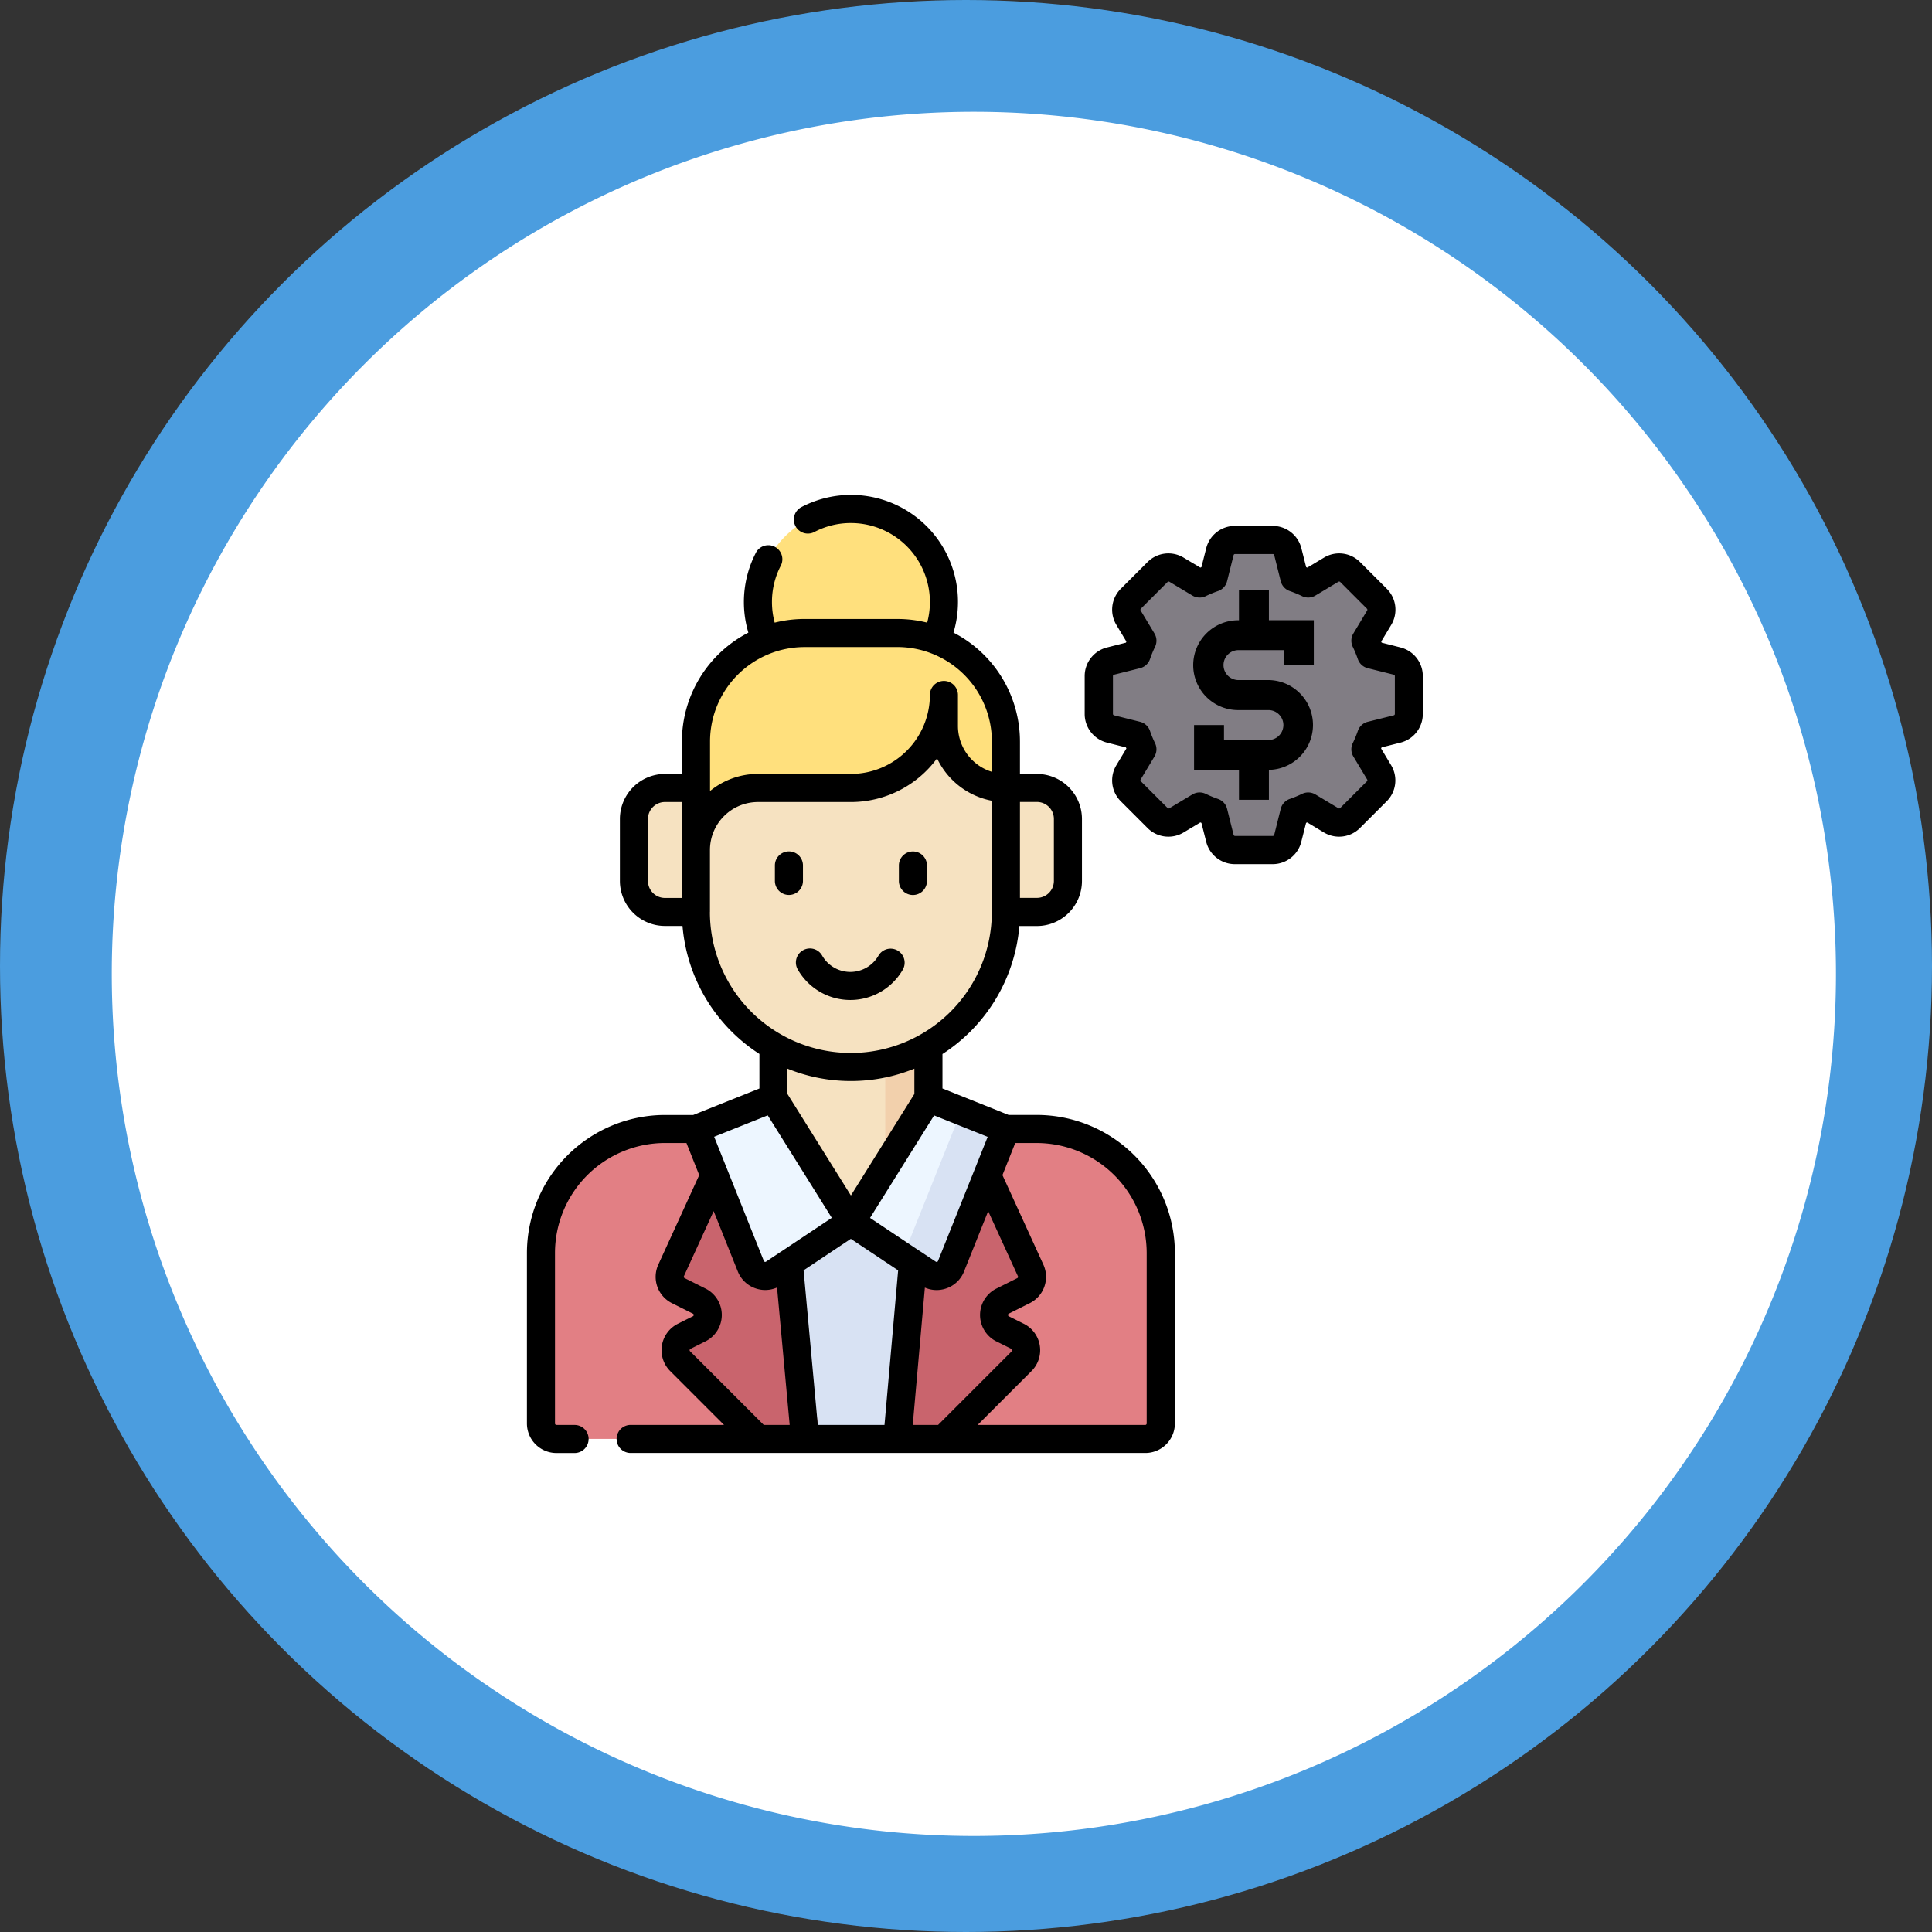 <svg xmlns="http://www.w3.org/2000/svg" width="121" height="121" viewBox="0 0 121 121">
  <rect x="0" y="0" width="121" height="121" fill="#333333" stroke="none"/>
  <g id="Grupo_10159" data-name="Grupo 10159" transform="translate(-108 -2415)">
    <g id="Grupo_5229" data-name="Grupo 5229">
      <circle id="Elipse_497" data-name="Elipse 497" cx="60.5" cy="60.5" r="60.5" transform="translate(108 2415)" fill="#4b9ddf"/>
      <path id="Trazado_1178" data-name="Trazado 1178" d="M53.993,0A53.993,53.993,0,1,1,0,53.993,53.993,53.993,0,0,1,53.993,0Z" transform="translate(115 2422)" fill="#fff"/>
      <g id="Grupo_5228" data-name="Grupo 5228" transform="translate(-1502.604 2159.672)">
        <g id="Grupo_5226" data-name="Grupo 5226">
          <g id="Grupo_5220" data-name="Grupo 5220">
            <path id="Trazado_9349" data-name="Trazado 9349" d="M1673.611,326.043h1.94a7.761,7.761,0,0,1,7.761,7.761v10.672a.97.97,0,0,1-.97.97h-36.889a.97.97,0,0,1-.971-.97V333.8a7.76,7.76,0,0,1,7.761-7.76h21.368Z" fill="#e27f84"/>
            <path id="Trazado_9350" data-name="Trazado 9350" d="M1672.48,328.953l2.714,5.939a.969.969,0,0,1-.448,1.271l-1.307.654a.97.97,0,0,0,0,1.735l.941.471a.971.971,0,0,1,.252,1.554l-4.869,4.869h-11.642l-4.869-4.869a.971.971,0,0,1,.252-1.554l.941-.471a.969.969,0,0,0,0-1.735l-1.307-.654a.969.969,0,0,1-.448-1.271l2.714-5.939,8.505,2.911Z" fill="#c9646d"/>
            <path id="Trazado_9351" data-name="Trazado 9351" d="M1667.823,334.451l-1.941,11H1662l-1.941-11v-3.9l3.848,1.317,3.881-1.318Z" fill="#d8e2f3"/>
          </g>
          <g id="Grupo_5221" data-name="Grupo 5221">
            <path id="Trazado_9352" data-name="Trazado 9352" d="M1698.108,296.733l-1.166-.292a.928.928,0,0,1-.629-.552l0-.009a.928.928,0,0,1,.056-.833l.618-1.03a.971.971,0,0,0-.146-1.186l-1.674-1.674a.97.97,0,0,0-1.185-.146l-1.031.618a.924.924,0,0,1-.833.056l-.009,0a.93.93,0,0,1-.552-.63l-.291-1.166a.971.971,0,0,0-.942-.735h-2.367a.971.971,0,0,0-.942.735l-.291,1.166a.929.929,0,0,1-.552.63l-.009,0a.924.924,0,0,1-.833-.056l-1.031-.618a.971.971,0,0,0-1.186.146l-1.673,1.674a.971.971,0,0,0-.146,1.186l.618,1.03a.93.93,0,0,1,.056.833l0,.009a.928.928,0,0,1-.63.552l-1.165.291a.971.971,0,0,0-.736.942v2.367a.971.971,0,0,0,.736.942l1.165.291a.927.927,0,0,1,.63.553l0,.008a.93.93,0,0,1-.056.833l-.618,1.031a.97.97,0,0,0,.146,1.186l1.673,1.673a.97.97,0,0,0,1.186.146l1.031-.618a.93.93,0,0,1,.833-.056l.009,0a.928.928,0,0,1,.552.629l.291,1.166a.971.971,0,0,0,.942.736h2.367a.971.971,0,0,0,.942-.736l.291-1.165a.928.928,0,0,1,.552-.63l.009,0a.93.93,0,0,1,.833.056l1.031.619a.97.97,0,0,0,1.185-.146l1.674-1.674a.971.971,0,0,0,.146-1.186l-.618-1.03a.93.93,0,0,1-.056-.834l0-.008a.929.929,0,0,1,.63-.553l1.166-.291a.97.97,0,0,0,.735-.942v-2.367a.97.97,0,0,0-.735-.941Z" fill="#817d84"/>
          </g>
          <g id="Grupo_5223" data-name="Grupo 5223">
            <path id="Trazado_9353" data-name="Trazado 9353" d="M1659.042,320.379h9.7v11.48h-9.7Z" fill="#f6e2c1"/>
            <path id="Trazado_9354" data-name="Trazado 9354" d="M1666.048,320.379h2.7v11.48h-2.7Z" fill="#f2d0ac"/>
            <path id="Trazado_9355" data-name="Trazado 9355" d="M1659.042,324.1l-4.851,1.941,3.437,8.591a.969.969,0,0,0,1.438.447l4.826-3.217Z" fill="#edf6ff"/>
            <path id="Trazado_9356" data-name="Trazado 9356" d="M1668.743,324.1l4.851,1.941-3.437,8.591a.97.97,0,0,1-1.439.447l-4.826-3.217Z" fill="#edf6ff"/>
            <g id="Grupo_5222" data-name="Grupo 5222">
              <path id="Trazado_9357" data-name="Trazado 9357" d="M1673.594,304.692h1.94a1.941,1.941,0,0,1,1.941,1.94v3.881a1.94,1.94,0,0,1-1.941,1.94h-23.283a1.941,1.941,0,0,1-1.941-1.94v-3.881a1.941,1.941,0,0,1,1.941-1.94h21.343Z" fill="#f6e2c1"/>
              <path id="Trazado_9358" data-name="Trazado 9358" d="M1663.892,297.62l-9.7,5.835v9a9.7,9.7,0,1,0,19.4,0v-9Z" fill="#f6e2c1"/>
            </g>
            <path id="Trazado_9359" data-name="Trazado 9359" d="M1670.8,324.918l-3.645,9.113,1.568,1.045a.969.969,0,0,0,1.438-.447l3.437-8.591Z" fill="#d8e2f3"/>
          </g>
          <g id="Grupo_5225" data-name="Grupo 5225">
            <path id="Trazado_9360" data-name="Trazado 9360" d="M1669.216,295.413a5.825,5.825,0,1,0-10.635,0v1.5h10.552Z" fill="#ffe07d"/>
            <g id="Grupo_5224" data-name="Grupo 5224">
              <path id="Trazado_9361" data-name="Trazado 9361" d="M1654.191,308.564h0v0Z" fill="#d2a677"/>
              <path id="Trazado_9362" data-name="Trazado 9362" d="M1666.81,294.975h-5.824a6.8,6.8,0,0,0-6.795,6.795v5.136a.177.177,0,0,0,.339.07,3.884,3.884,0,0,1,3.544-2.294h5.824a5.814,5.814,0,0,0,4.647-2.315.951.951,0,0,1,.589-.379.9.9,0,0,1,.967.485,3.883,3.883,0,0,0,3.5,2.209V301.77a6.8,6.8,0,0,0-6.795-6.795Z" fill="#ffe07d"/>
            </g>
          </g>
          <path id="Trazado_9363" data-name="Trazado 9363" d="M1688.2,305.42h1.875v-1.875a2.813,2.813,0,0,0,0-5.625H1688.2a.938.938,0,1,1,0-1.875h2.812v.938h1.875V294.17h-2.812V292.3H1688.2v1.875a2.813,2.813,0,1,0,0,5.625h1.875a.938.938,0,0,1,0,1.875h-2.813v-.937h-1.875v2.812h2.813Z"/>
        </g>
        <g id="Grupo_5227" data-name="Grupo 5227">
          <path id="Trazado_9364" data-name="Trazado 9364" d="M1675.546,325.156h-1.773l-4.143-1.658v-2.157a10.594,10.594,0,0,0,4.816-8.017h1.1a2.823,2.823,0,0,0,2.82-2.82v-3.883a2.823,2.823,0,0,0-2.82-2.82h-1.063v-2.034a7.68,7.68,0,0,0-4.163-6.82,6.7,6.7,0,0,0-9.513-7.866.879.879,0,1,0,.812,1.559,4.886,4.886,0,0,1,2.278-.554,4.947,4.947,0,0,1,4.775,6.237,7.673,7.673,0,0,0-1.863-.23h-5.824a7.687,7.687,0,0,0-1.863.23,4.94,4.94,0,0,1-.17-1.292,4.891,4.891,0,0,1,.552-2.273.879.879,0,1,0-1.561-.809,6.708,6.708,0,0,0-.469,5,7.681,7.681,0,0,0-4.163,6.82V303.8h-1.062a2.825,2.825,0,0,0-2.821,2.821V310.5a2.824,2.824,0,0,0,2.821,2.82h1.1a10.592,10.592,0,0,0,4.817,8.016V323.5l-4.144,1.658h-1.772a8.654,8.654,0,0,0-8.645,8.644v10.678a1.852,1.852,0,0,0,1.85,1.85h1.135a.879.879,0,1,0,0-1.758h-1.135a.092.092,0,0,1-.092-.092V333.8a6.894,6.894,0,0,1,6.887-6.886h1.346l.8,2.01-2.56,5.6a1.843,1.843,0,0,0,.855,2.423l1.308.654a.082.082,0,0,1,.051.082.081.081,0,0,1-.051.082l-.942.471a1.85,1.85,0,0,0-.48,2.962l3.371,3.372H1650.1a.879.879,0,1,0,0,1.758h32.237a1.852,1.852,0,0,0,1.849-1.85V333.8a8.654,8.654,0,0,0-8.644-8.644Zm-2.54,14.182.942.47a.092.092,0,0,1,.05.068.091.091,0,0,1-.026.08l-4.615,4.614h-1.588l.759-8.6a1.845,1.845,0,0,0,.734.154,1.866,1.866,0,0,0,.551-.084,1.837,1.837,0,0,0,1.168-1.079l1.512-3.779,1.863,4.076a.09.09,0,0,1-.042.12l-1.308.654a1.85,1.85,0,0,0,0,3.309Zm-3.656-5.033a.093.093,0,0,1-.137.042l-.945-.63-.006,0-3.167-2.112,4.012-6.419,3.355,1.342Zm7.258-27.684V310.5a1.063,1.063,0,0,1-1.062,1.062h-1.063v-6.008h1.063A1.064,1.064,0,0,1,1676.608,306.621Zm-15.623-10.77h5.824a5.923,5.923,0,0,1,5.916,5.916v1.9a3.011,3.011,0,0,1-2.125-2.873v-1.941a.878.878,0,1,0-1.757,0,4.951,4.951,0,0,1-4.946,4.945h-5.824a4.738,4.738,0,0,0-3,1.071v-3.1a5.923,5.923,0,0,1,5.916-5.916Zm-9.8,14.653v-3.883a1.064,1.064,0,0,1,1.063-1.063h1.062v6.008h-1.063A1.064,1.064,0,0,1,1651.186,310.5Zm3.883,1.941v-3.886a3.008,3.008,0,0,1,3-3h5.824a6.7,6.7,0,0,0,5.4-2.736,4.779,4.779,0,0,0,3.429,2.654v6.969a8.828,8.828,0,0,1-17.656,0Zm8.828,10.586a10.536,10.536,0,0,0,3.975-.775v1.585l-3.975,6.36-3.975-6.36v-1.585A10.536,10.536,0,0,0,1663.9,323.031Zm-5.209,2.151,4.012,6.419-3.171,2.114-.005,0-.943.629a.087.087,0,0,1-.078.011.086.086,0,0,1-.058-.053l-3.113-7.78Zm-4.865,14.774a.085.085,0,0,1-.026-.08.087.087,0,0,1,.049-.068l.942-.471a1.849,1.849,0,0,0,0-3.308l-1.308-.654a.091.091,0,0,1-.042-.12l1.863-4.076,1.512,3.779a1.839,1.839,0,0,0,1.168,1.079,1.866,1.866,0,0,0,.551.084,1.833,1.833,0,0,0,.739-.157l.791,8.606h-1.625Zm8,4.614-.889-9.681,2.959-1.973,2.962,1.974-.854,9.68Zm20.513,0h-10.5l3.372-3.372a1.849,1.849,0,0,0-.481-2.962l-.942-.471a.092.092,0,0,1,0-.164l1.308-.654a1.842,1.842,0,0,0,.855-2.423l-2.56-5.6.8-2.009h1.347a6.9,6.9,0,0,1,6.886,6.887v10.678a.092.092,0,0,1-.092.092Z"/>
          <path id="Trazado_9365" data-name="Trazado 9365" d="M1660.893,310.5v-.97a.879.879,0,1,0-1.758,0v.97a.879.879,0,1,0,1.758,0Z"/>
          <path id="Trazado_9366" data-name="Trazado 9366" d="M1667.78,311.382a.879.879,0,0,0,.879-.879v-.97a.879.879,0,0,0-1.758,0v.97A.879.879,0,0,0,1667.78,311.382Z"/>
          <path id="Trazado_9367" data-name="Trazado 9367" d="M1667.143,316.061a.879.879,0,1,0-1.522-.88,2.033,2.033,0,0,1-3.523,0,.879.879,0,1,0-1.521.881,3.792,3.792,0,0,0,6.566,0Z"/>
          <path id="Trazado_9368" data-name="Trazado 9368" d="M1698.321,295.877l-1.184-.3-.029-.069.628-1.046a1.849,1.849,0,0,0-.278-2.26l-1.674-1.673a1.846,1.846,0,0,0-2.259-.278l-1.047.627-.069-.028-.3-1.184a1.849,1.849,0,0,0-1.8-1.4h-2.367a1.847,1.847,0,0,0-1.794,1.4l-.3,1.184-.069.028-1.047-.627a1.846,1.846,0,0,0-2.259.278l-1.674,1.673a1.849,1.849,0,0,0-.278,2.26l.628,1.046-.028.069-1.184.3a1.846,1.846,0,0,0-1.4,1.794v2.367a1.847,1.847,0,0,0,1.4,1.8l1.184.3.028.069-.628,1.046a1.847,1.847,0,0,0,.278,2.259l1.674,1.674a1.847,1.847,0,0,0,2.26.278l1.046-.628.069.029.3,1.184a1.847,1.847,0,0,0,1.794,1.4h2.367a1.847,1.847,0,0,0,1.794-1.4l.3-1.184.069-.029,1.047.628a1.846,1.846,0,0,0,2.259-.278l1.674-1.674a1.847,1.847,0,0,0,.278-2.259l-.628-1.046.028-.069,1.184-.3a1.847,1.847,0,0,0,1.4-1.8v-2.366a1.846,1.846,0,0,0-1.4-1.795Zm-.357,4.162a.093.093,0,0,1-.07.089l-1.631.407a.878.878,0,0,0-.617.566,6.909,6.909,0,0,1-.318.769.881.881,0,0,0,.036.838l.865,1.44a.092.092,0,0,1-.014.112l-1.674,1.674a.091.091,0,0,1-.112.014l-1.441-.864a.879.879,0,0,0-.837-.037,6.978,6.978,0,0,1-.769.318.878.878,0,0,0-.566.618l-.408,1.63a.091.091,0,0,1-.089.07h-2.367a.092.092,0,0,1-.089-.07l-.408-1.63a.878.878,0,0,0-.566-.618,6.988,6.988,0,0,1-.769-.318.886.886,0,0,0-.385-.089.869.869,0,0,0-.452.126l-1.441.864a.092.092,0,0,1-.112-.014l-1.674-1.674a.094.094,0,0,1-.014-.112l.865-1.44a.878.878,0,0,0,.036-.838,6.8,6.8,0,0,1-.317-.769.88.88,0,0,0-.618-.566l-1.631-.408a.091.091,0,0,1-.07-.089v-2.366a.091.091,0,0,1,.07-.089l1.631-.408a.882.882,0,0,0,.618-.566,6.723,6.723,0,0,1,.317-.769.878.878,0,0,0-.036-.838l-.865-1.44a.092.092,0,0,1,.014-.112l1.674-1.674a.092.092,0,0,1,.112-.014l1.44.864a.879.879,0,0,0,.838.037,6.994,6.994,0,0,1,.769-.318.878.878,0,0,0,.566-.618l.408-1.63a.092.092,0,0,1,.089-.07h2.367a.092.092,0,0,1,.089.07l.408,1.63a.878.878,0,0,0,.566.618,6.984,6.984,0,0,1,.769.318.879.879,0,0,0,.837-.037l1.441-.864a.091.091,0,0,1,.112.014l1.673,1.674a.091.091,0,0,1,.014.112l-.864,1.44a.879.879,0,0,0-.036.838,6.9,6.9,0,0,1,.317.769.88.88,0,0,0,.618.566l1.631.408a.09.09,0,0,1,.069.089v2.367Z"/>
        </g>
      </g>
    </g>
  </g>
</svg>
